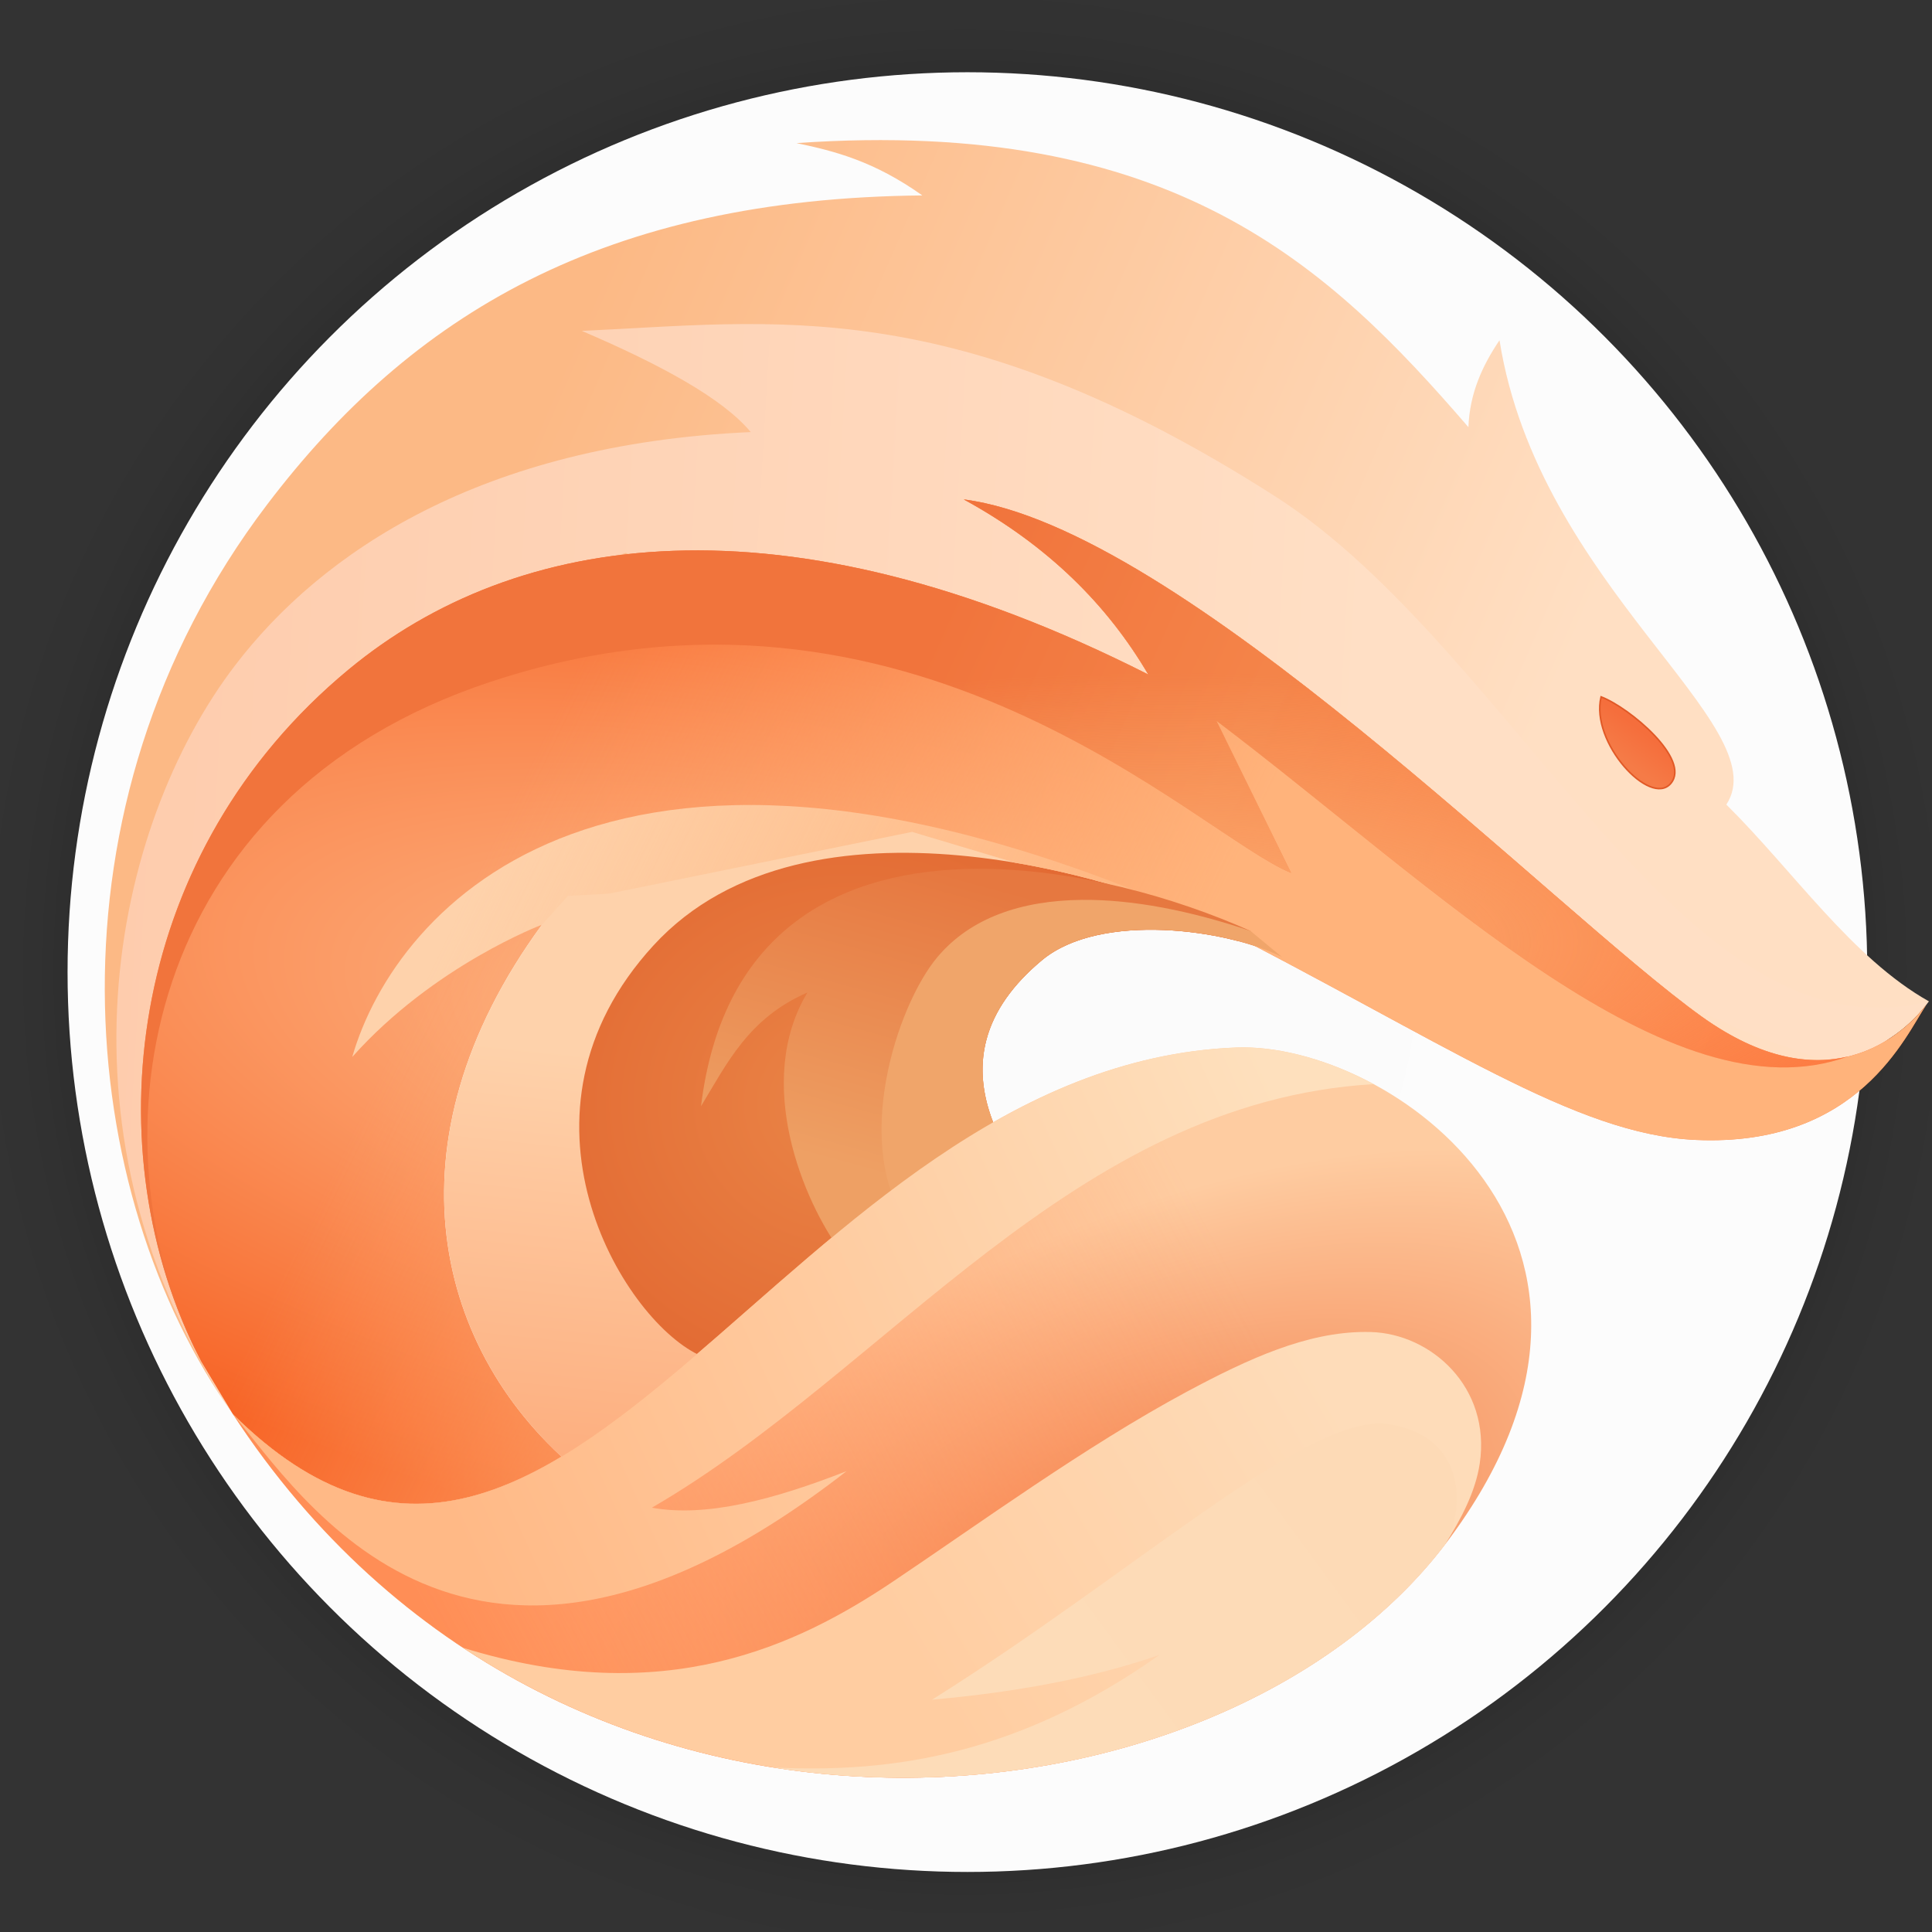 <?xml version="1.0" encoding="UTF-8" standalone="no"?>
<svg
   xmlns:dc="http://purl.org/dc/elements/1.1/"
   xmlns:cc="http://creativecommons.org/ns#"
   xmlns:rdf="http://www.w3.org/1999/02/22-rdf-syntax-ns#"
   xmlns:svg="http://www.w3.org/2000/svg"
   xmlns="http://www.w3.org/2000/svg"
   xmlns:xlink="http://www.w3.org/1999/xlink"
   xmlns:sodipodi="http://sodipodi.sourceforge.net/DTD/sodipodi-0.dtd"
   xmlns:inkscape="http://www.inkscape.org/namespaces/inkscape"
   width="64"
   height="64"
   viewBox="0 0 64 64"
   version="1.1"
   id="svg96"
   sodipodi:docname="firefox-icon.svg"
   inkscape:version="1.0.2 (e86c870879, 2021-01-15)">
  <rect x="0" y="0" width="64" height="64" fill="#333333" stroke="none"/>
  <sodipodi:namedview
     pagecolor="#ffffff"
     bordercolor="#666666"
     borderopacity="1"
     objecttolerance="10"
     gridtolerance="10"
     guidetolerance="10"
     inkscape:pageopacity="0"
     inkscape:pageshadow="2"
     inkscape:window-width="1920"
     inkscape:window-height="1031"
     id="namedview98"
     showgrid="false"
     inkscape:zoom="2.1268446"
     inkscape:cx="-124.37496"
     inkscape:cy="0.031595096"
     inkscape:window-x="0"
     inkscape:window-y="24"
     inkscape:window-maximized="1"
     inkscape:current-layer="svg96"
     inkscape:document-rotation="0" />
  <defs
     id="defs72">
    <linearGradient
       inkscape:collect="always"
       id="linearGradient1458">
      <stop
         style="stop-color:#000000;stop-opacity:1;"
         offset="0"
         id="stop1454" />
      <stop
         style="stop-color:#000000;stop-opacity:0.867;"
         offset="0.777"
         id="stop1554" />
      <stop
         style="stop-color:#000000;stop-opacity:0.294;"
         offset="0.889"
         id="stop1530" />
      <stop
         style="stop-color:#000000;stop-opacity:0.161;"
         offset="0.912"
         id="stop1538" />
      <stop
         style="stop-color:#000000;stop-opacity:0.106;"
         offset="0.927"
         id="stop1540" />
      <stop
         style="stop-color:#000000;stop-opacity:0.078;"
         offset="0.939"
         id="stop1552" />
      <stop
         style="stop-color:#000000;stop-opacity:0.047;"
         offset="0.954"
         id="stop1548" />
      <stop
         style="stop-color:#000000;stop-opacity:0.008;"
         offset="0.976"
         id="stop1550" />
      <stop
         style="stop-color:#000000;stop-opacity:0.008;"
         offset="0.986"
         id="stop1502" />
      <stop
         style="stop-color:#000000;stop-opacity:0;"
         offset="1"
         id="stop1456" />
    </linearGradient>
    <linearGradient
       inkscape:collect="always"
       id="linearGradient1440">
      <stop
         style="stop-color:#fbfbfb;stop-opacity:1;"
         offset="0"
         id="stop1448" />
      <stop
         style="stop-color:#fcfcfc;stop-opacity:1"
         offset="1"
         id="stop1438" />
    </linearGradient>
    <filter
       id="uos-downloadmanager512-a"
       width="1.229"
       height="1.229"
       x="-0.114"
       y="-0.114"
       filterUnits="objectBoundingBox">
      <feOffset
         dy="8"
         in="SourceAlpha"
         result="shadowOffsetOuter1"
         id="feOffset2" />
      <feGaussianBlur
         in="shadowOffsetOuter1"
         result="shadowBlurOuter1"
         stdDeviation="10"
         id="feGaussianBlur4" />
      <feComposite
         in="shadowBlurOuter1"
         in2="SourceAlpha"
         operator="out"
         result="shadowBlurOuter1"
         id="feComposite6" />
      <feColorMatrix
         in="shadowBlurOuter1"
         result="shadowMatrixOuter1"
         values="0 0 0 0 0   0 0 0 0 0   0 0 0 0 0  0 0 0 0.2 0"
         id="feColorMatrix8" />
      <feMerge
         id="feMerge14">
        <feMergeNode
           in="shadowMatrixOuter1"
           id="feMergeNode10" />
        <feMergeNode
           in="SourceGraphic"
           id="feMergeNode12" />
      </feMerge>
    </filter>
    <linearGradient
       id="uos-downloadmanager512-b"
       x1="236"
       x2="236"
       y1="0"
       y2="463.216"
       gradientUnits="userSpaceOnUse"
       gradientTransform="translate(20,20)">
      <stop
         offset="0%"
         stop-color="#FFF"
         id="stop17" />
      <stop
         offset="100%"
         stop-color="#EDEDED"
         id="stop19" />
    </linearGradient>
    <filter
       id="uos-downloadmanager512-c"
       width="1.598"
       height="1.909"
       x="-0.302"
       y="-0.455"
       filterUnits="objectBoundingBox">
      <feOffset
         dy="8"
         in="SourceAlpha"
         result="shadowOffsetOuter1"
         id="feOffset22" />
      <feGaussianBlur
         in="shadowOffsetOuter1"
         result="shadowBlurOuter1"
         stdDeviation="9"
         id="feGaussianBlur24" />
      <feColorMatrix
         in="shadowBlurOuter1"
         result="shadowMatrixOuter1"
         values="0 0 0 0 0.422   0 0 0 0 0.653   0 0 0 0 0.875  0 0 0 0.5 0"
         id="feColorMatrix26" />
      <feMerge
         id="feMerge32">
        <feMergeNode
           in="shadowMatrixOuter1"
           id="feMergeNode28" />
        <feMergeNode
           in="SourceGraphic"
           id="feMergeNode30" />
      </feMerge>
    </filter>
    <linearGradient
       id="uos-downloadmanager512-e"
       x1="119.063"
       x2="52.321"
       y1="42.51"
       y2="88.06"
       gradientTransform="scale(1.245,0.803)"
       gradientUnits="userSpaceOnUse">
      <stop
         offset="0%"
         stop-color="#7871EB"
         id="stop35" />
      <stop
         offset="100%"
         stop-color="#57E5FF"
         id="stop37" />
    </linearGradient>
    <path
       id="uos-downloadmanager512-d"
       d="m 67.462,102.186 -0.053,-0.053 v 0 c -0.311,-0.312 -0.612,-0.631 -0.903,-0.955 L 7.069,41.555 c -9.434,-9.464 -9.434,-24.776 0,-34.24 C 16.465,-2.11 31.724,-2.134 41.149,7.262 l 0.053,0.053 v 0 L 84.5,50.748 127.798,7.315 c 9.396,-9.426 24.654,-9.449 34.08,-0.053 0.018,0.018 0.035,0.035 0.053,0.053 9.434,9.464 9.434,24.776 0,34.24 l -59.437,59.623 c -0.291,0.324 -0.592,0.643 -0.903,0.955 -4.747,4.761 -10.989,7.124 -17.22,7.084 h -0.05 c -6.104,-0.038 -12.196,-2.381 -16.86,-7.031 z" />
    <radialGradient
       id="uos-downloadmanager512-f"
       cx="72.385"
       cy="59.556"
       r="75.321"
       fx="72.385"
       fy="59.556"
       gradientTransform="scale(1.177,0.85)"
       gradientUnits="userSpaceOnUse">
      <stop
         offset="0%"
         stop-color="#7871EB"
         id="stop41" />
      <stop
         offset="68.65%"
         stop-color="#65B3F9"
         stop-opacity=".389"
         id="stop43" />
      <stop
         offset="100%"
         stop-color="#5CD1FF"
         id="stop45" />
    </radialGradient>
    <filter
       id="uos-downloadmanager512-h"
       width="1.483"
       height="1.75"
       x="-0.241"
       y="-0.375"
       filterUnits="objectBoundingBox">
      <feOffset
         dy="14"
         in="SourceAlpha"
         result="shadowOffsetOuter1"
         id="feOffset48" />
      <feGaussianBlur
         in="shadowOffsetOuter1"
         result="shadowBlurOuter1"
         stdDeviation="11"
         id="feGaussianBlur50" />
      <feColorMatrix
         in="shadowBlurOuter1"
         result="shadowMatrixOuter1"
         values="0 0 0 0 0.419   0 0 0 0 0.779   0 0 0 0 0.884  0 0 0 0.5 0"
         id="feColorMatrix52" />
      <feMerge
         id="feMerge58">
        <feMergeNode
           in="shadowMatrixOuter1"
           id="feMergeNode54" />
        <feMergeNode
           in="SourceGraphic"
           id="feMergeNode56" />
      </feMerge>
    </filter>
    <linearGradient
       id="uos-downloadmanager512-j"
       x1="206.004"
       x2="114.211"
       y1="72.163"
       y2="161.352"
       gradientTransform="scale(1.252,0.799)"
       gradientUnits="userSpaceOnUse">
      <stop
         offset="0%"
         stop-color="#2B86FF"
         id="stop61" />
      <stop
         offset="100%"
         stop-color="#26F9B9"
         id="stop63" />
    </linearGradient>
    <path
       id="uos-downloadmanager512-i"
       d="m 115.248,170.97 -0.008,-0.008 v 0 L 12.258,67.952 c -15.314,-15.318 -15.314,-40.149 0,-55.467 15.308,-15.313 40.132,-15.316 55.444,-0.008 0.003,0.003 0.005,0.005 0.008,0.008 L 143,87.796 218.29,12.485 c 15.308,-15.313 40.132,-15.316 55.444,-0.008 l 0.008,0.008 v 0 c 15.314,15.318 15.314,40.149 0,55.467 L 170.76,170.963 c -7.654,7.656 -17.687,11.485 -27.721,11.487 h -0.068 c -10.033,0.001 -20.067,-3.825 -27.724,-11.479 z" />
    <linearGradient
       id="uos-downloadmanager512-k"
       x1="39.015"
       x2="148.913"
       y1="93.788"
       y2="70.975"
       gradientTransform="scale(1.13,0.885)"
       gradientUnits="userSpaceOnUse">
      <stop
         offset="0%"
         stop-color="#26F5BB"
         id="stop67" />
      <stop
         offset="100%"
         stop-color="#2B86FE"
         id="stop69" />
    </linearGradient>
    <radialGradient
       inkscape:collect="always"
       xlink:href="#linearGradient1030"
       id="radialGradient1032"
       cx="1859.352"
       cy="767.302"
       fx="1859.352"
       fy="767.302"
       r="173.226"
       gradientTransform="matrix(1.125,0,0,1.023,-232.849,-17.499)"
       gradientUnits="userSpaceOnUse" />
    <linearGradient
       inkscape:collect="always"
       id="linearGradient1030">
      <stop
         style="stop-color:#ea8547;stop-opacity:1"
         offset="0"
         id="stop1026" />
      <stop
         style="stop-color:#e0612c;stop-opacity:1"
         offset="1"
         id="stop1028" />
    </linearGradient>
    <linearGradient
       inkscape:collect="always"
       xlink:href="#linearGradient876"
       id="linearGradient878"
       x1="1721.996"
       y1="462.62"
       x2="2145.175"
       y2="646.523"
       gradientUnits="userSpaceOnUse" />
    <linearGradient
       inkscape:collect="always"
       id="linearGradient876">
      <stop
         style="stop-color:#fcb985;stop-opacity:1;"
         offset="0"
         id="stop872" />
      <stop
         style="stop-color:#ffdfc3;stop-opacity:1"
         offset="1"
         id="stop874" />
    </linearGradient>
    <linearGradient
       inkscape:collect="always"
       xlink:href="#linearGradient894"
       id="linearGradient896"
       x1="1536.044"
       y1="632.505"
       x2="2086.584"
       y2="664.928"
       gradientUnits="userSpaceOnUse" />
    <linearGradient
       inkscape:collect="always"
       id="linearGradient894">
      <stop
         style="stop-color:#feccad;stop-opacity:1"
         offset="0"
         id="stop890" />
      <stop
         style="stop-color:#ffdfc5;stop-opacity:1"
         offset="1"
         id="stop892" />
    </linearGradient>
    <radialGradient
       inkscape:collect="always"
       xlink:href="#linearGradient866"
       id="radialGradient868"
       cx="1871.796"
       cy="709.188"
       fx="1871.796"
       fy="709.188"
       r="394.733"
       gradientTransform="matrix(1.629,0.37,-0.129,0.566,-1062.251,-334.285)"
       gradientUnits="userSpaceOnUse" />
    <linearGradient
       inkscape:collect="always"
       id="linearGradient866">
      <stop
         style="stop-color:#fec394;stop-opacity:1"
         offset="0"
         id="stop862" />
      <stop
         style="stop-color:#f76325;stop-opacity:1"
         offset="1"
         id="stop864" />
    </linearGradient>
    <linearGradient
       inkscape:collect="always"
       xlink:href="#linearGradient947"
       id="linearGradient949"
       x1="1774.921"
       y1="939.533"
       x2="1794.746"
       y2="750.018"
       gradientUnits="userSpaceOnUse" />
    <linearGradient
       inkscape:collect="always"
       id="linearGradient947">
      <stop
         style="stop-color:#fdac7c;stop-opacity:1"
         offset="0"
         id="stop943" />
      <stop
         style="stop-color:#fed2ab;stop-opacity:1"
         offset="1"
         id="stop945" />
    </linearGradient>
    <linearGradient
       inkscape:collect="always"
       xlink:href="#linearGradient957"
       id="linearGradient959"
       x1="1992.552"
       y1="738.233"
       x2="1722.995"
       y2="607.69"
       gradientUnits="userSpaceOnUse" />
    <linearGradient
       inkscape:collect="always"
       id="linearGradient957">
      <stop
         style="stop-color:#ffb37b;stop-opacity:1;"
         offset="0"
         id="stop953" />
      <stop
         style="stop-color:#ffb37b;stop-opacity:0;"
         offset="1"
         id="stop955" />
    </linearGradient>
    <radialGradient
       inkscape:collect="always"
       xlink:href="#linearGradient970"
       id="radialGradient972"
       cx="1964.697"
       cy="1015.615"
       fx="1964.697"
       fy="1015.615"
       r="286.697"
       gradientTransform="matrix(0.967,-0.489,0.254,0.502,-174.822,1438.537)"
       gradientUnits="userSpaceOnUse" />
    <linearGradient
       inkscape:collect="always"
       id="linearGradient970">
      <stop
         style="stop-color:#f2733d;stop-opacity:1"
         offset="0"
         id="stop966" />
      <stop
         style="stop-color:#fecca1;stop-opacity:1"
         offset="1"
         id="stop968" />
    </linearGradient>
    <linearGradient
       inkscape:collect="always"
       xlink:href="#linearGradient917"
       id="linearGradient921"
       gradientUnits="userSpaceOnUse"
       x1="1874.498"
       y1="608.014"
       x2="2235.988"
       y2="771.104" />
    <linearGradient
       inkscape:collect="always"
       id="linearGradient917">
      <stop
         style="stop-color:#f1743c;stop-opacity:1"
         offset="0"
         id="stop913" />
      <stop
         style="stop-color:#f48449;stop-opacity:1;"
         offset="0.359"
         id="stop923" />
      <stop
         style="stop-color:#fd783e;stop-opacity:1"
         offset="1"
         id="stop915" />
    </linearGradient>
    <radialGradient
       inkscape:collect="always"
       xlink:href="#linearGradient931"
       id="radialGradient933"
       cx="1992.623"
       cy="707.427"
       fx="1992.623"
       fy="707.427"
       r="377.022"
       gradientTransform="matrix(1,-0.01,0.003,0.32,-2.074,491.115)"
       gradientUnits="userSpaceOnUse" />
    <linearGradient
       inkscape:collect="always"
       id="linearGradient931">
      <stop
         style="stop-color:#fdad72;stop-opacity:1;"
         offset="0"
         id="stop927" />
      <stop
         style="stop-color:#fdad72;stop-opacity:0;"
         offset="1"
         id="stop929" />
    </linearGradient>
    <linearGradient
       inkscape:collect="always"
       xlink:href="#linearGradient1001"
       id="linearGradient1003"
       x1="1690.127"
       y1="1024.141"
       x2="2030.059"
       y2="844.401"
       gradientUnits="userSpaceOnUse" />
    <linearGradient
       inkscape:collect="always"
       id="linearGradient1001">
      <stop
         style="stop-color:#ff8e56;stop-opacity:1;"
         offset="0"
         id="stop997" />
      <stop
         style="stop-color:#ff8e56;stop-opacity:0;"
         offset="1"
         id="stop999" />
    </linearGradient>
    <linearGradient
       inkscape:collect="always"
       xlink:href="#linearGradient978"
       id="linearGradient980"
       x1="2080.244"
       y1="909.378"
       x2="1892.446"
       y2="1019.929"
       gradientUnits="userSpaceOnUse" />
    <linearGradient
       inkscape:collect="always"
       id="linearGradient978">
      <stop
         style="stop-color:#fedcb9;stop-opacity:1;"
         offset="0"
         id="stop974" />
      <stop
         style="stop-color:#ffcda1;stop-opacity:1"
         offset="1"
         id="stop976" />
    </linearGradient>
    <linearGradient
       inkscape:collect="always"
       xlink:href="#linearGradient1048"
       id="linearGradient1050"
       x1="1894.363"
       y1="663.012"
       x2="1858.377"
       y2="794.883"
       gradientUnits="userSpaceOnUse" />
    <linearGradient
       inkscape:collect="always"
       id="linearGradient1048">
      <stop
         style="stop-color:#e67840;stop-opacity:1"
         offset="0"
         id="stop1044" />
      <stop
         style="stop-color:#eea064;stop-opacity:1"
         offset="1"
         id="stop1046" />
    </linearGradient>
    <linearGradient
       inkscape:collect="always"
       xlink:href="#linearGradient991"
       id="linearGradient993"
       x1="1681.011"
       y1="945.743"
       x2="2055.566"
       y2="776.104"
       gradientUnits="userSpaceOnUse" />
    <linearGradient
       inkscape:collect="always"
       id="linearGradient991">
      <stop
         style="stop-color:#ffb986;stop-opacity:1"
         offset="0"
         id="stop987" />
      <stop
         style="stop-color:#fee0bd;stop-opacity:1"
         offset="1"
         id="stop989" />
    </linearGradient>
    <linearGradient
       inkscape:collect="always"
       xlink:href="#linearGradient1022"
       id="linearGradient1024"
       x1="1951.923"
       y1="1049.973"
       x2="2101.496"
       y2="940.432"
       gradientUnits="userSpaceOnUse" />
    <linearGradient
       inkscape:collect="always"
       id="linearGradient1022">
      <stop
         style="stop-color:#fddcb8;stop-opacity:1;"
         offset="0"
         id="stop1018" />
      <stop
         style="stop-color:#fddab6;stop-opacity:1"
         offset="1"
         id="stop1020" />
    </linearGradient>
    <linearGradient
       inkscape:collect="always"
       xlink:href="#linearGradient1058"
       id="linearGradient1060"
       x1="1324.03"
       y1="608.189"
       x2="1314.84"
       y2="620.15"
       gradientUnits="userSpaceOnUse"
       gradientTransform="translate(890.248,-1.789)" />
    <linearGradient
       inkscape:collect="always"
       id="linearGradient1058">
      <stop
         style="stop-color:#f56e3c;stop-opacity:1;"
         offset="0"
         id="stop1054" />
      <stop
         style="stop-color:#f57b47;stop-opacity:1"
         offset="1"
         id="stop1056" />
    </linearGradient>
    <radialGradient
       inkscape:collect="always"
       xlink:href="#linearGradient1440"
       id="radialGradient1442"
       cx="167.098"
       cy="29.78"
       fx="167.098"
       fy="29.78"
       r="29.809"
       gradientUnits="userSpaceOnUse"
       gradientTransform="translate(-135.051,2.423)" />
    <radialGradient
       inkscape:collect="always"
       xlink:href="#linearGradient1458"
       id="radialGradient1460"
       cx="167.309"
       cy="30.56"
       fx="167.309"
       fy="30.56"
       r="33.384"
       gradientUnits="userSpaceOnUse"
       gradientTransform="matrix(1.005,0,0,1.005,-136.182,1.475)" />
  </defs>
  <circle
     style="opacity:0.296;fill:url(#radialGradient1460);fill-opacity:1;stroke-width:0.468;stroke-linecap:round;stroke-linejoin:round"
     id="circle1452"
     cx="32.047"
     cy="32.202"
     r="33.567" />
  <circle
     style="fill:url(#radialGradient1442);fill-opacity:1;stroke-width:0.416;stroke-linecap:round;stroke-linejoin:round"
     id="path611"
     cx="32.047"
     cy="32.202"
     r="29.809" />
  <g
     id="g1078"
     transform="matrix(0.075,0,0,0.075,-111.322,-20.982)">
    <path
       style="fill:url(#radialGradient1032);fill-opacity:1;stroke:none;stroke-width:1px;stroke-linecap:butt;stroke-linejoin:miter;stroke-opacity:1"
       d="m 1925.334,781.029 c -14.199,-30.191 -6.63,-55.642 19.169,-77.153 25.799,-21.512 82.219,-13.606 106.029,-1.398 l -108.982,-90.273 -185.617,11.324 -17.724,88.004 -34.127,124.995 89.329,85.872 z"
       id="path860"
       sodipodi:nodetypes="czc" />
    <path
       style="fill:url(#linearGradient878);fill-opacity:1;stroke:none;stroke-width:1px;stroke-linecap:butt;stroke-linejoin:miter;stroke-opacity:1"
       d="m 1587.212,904.435 c -64.004,-92.307 -56.32,-240.157 51.123,-329.008 73.373,-60.677 191.198,-79.742 353.133,2.247 -17.852,-30.386 -43.845,-56.74 -81.486,-77.327 96.154,12.472 260.382,181.479 325.87,228.386 65.488,46.907 100.374,-6.711 100.374,-6.711 -33.863,-19.053 -59.788,-57.513 -89.428,-86.891 22.794,-34.914 -82.932,-96.329 -100.197,-205.095 -7.499,11.134 -13.171,23.309 -13.732,38.392 -61.646,-71.45 -130.762,-136.963 -296.768,-125.471 16.941,3.563 34.198,7.956 55.572,23.12 -140.58,1.322 -225.767,52.728 -289.387,136.523 -101.607,133.829 -84.603,304.615 -15.075,401.836 z"
       id="path20"
       sodipodi:nodetypes="cscczccccccsc" />
    <path
       style="fill:url(#linearGradient896);fill-opacity:1;stroke:none;stroke-width:1px;stroke-linecap:butt;stroke-linejoin:miter;stroke-opacity:1"
       d="m 2336.226,722.021 c -108.309,28.05 -181.722,-154.608 -288.734,-223.05 -142.076,-90.868 -222.584,-76.74 -306.226,-73.067 34.769,14.9 62.257,29.8 74.615,44.7 -119.092,5.289 -189.685,53.224 -227.706,102.981 -54.468,71.282 -83.519,207.996 -0.966,330.85 20.372,-127.102 -4.551,-324.215 173.496,-380.46 76.555,32.08 165.811,30.172 240.642,65.68 102.281,48.534 190.684,133.397 302.94,162.101 z"
       id="path880"
       sodipodi:nodetypes="csccsccscc" />
    <path
       id="path22"
       style="fill:url(#radialGradient868);fill-opacity:1;stroke:none;stroke-width:1px;stroke-linecap:butt;stroke-linejoin:miter;stroke-opacity:1"
       d="m 1909.982,500.346 c 37.64,20.587 63.635,46.942 81.486,77.328 -161.935,-81.989 -279.762,-62.925 -353.135,-2.248 -98.787,81.693 -113.234,213.258 -65.174,305.674 l 14.051,23.336 13.105,15.361 62.443,37.469 126.158,-13.699 -22.691,-39.191 -25.951,25.709 c -63.924,-52.358 -87.189,-145.411 -16.619,-241.881 l 11.527,-12.737 18.074,-0.991 133.889,-27.285 45.576,13.633 c 37.718,6.371 69.538,18.127 82.455,24.666 108.144,55.059 164.76,95.412 218.256,97.76 71.933,3.157 92.673,-46.481 101.695,-59.719 -6.124,8.137 -40.199,47.519 -99.277,5.203 -65.488,-46.907 -229.716,-215.915 -325.869,-228.387 z"
       sodipodi:nodetypes="ccscccccccccccccscsc" />
    <path
       style="fill:url(#linearGradient949);fill-opacity:1;stroke:none;stroke-width:1px;stroke-linecap:butt;stroke-linejoin:miter;stroke-opacity:1"
       d="m 1723.657,688.204 c 0,0 -47.696,17.916 -83.773,58.388 18.864,-65.863 114.606,-176.377 375.294,-61.103 v 0 c -31.351,-15.87 -174.025,-62.51 -242.245,11.841 -68.22,74.351 -14.191,164.409 19.815,180.77 l -52.472,51.986 c -63.924,-52.358 -87.189,-145.412 -16.619,-241.881"
       id="path18"
       sodipodi:nodetypes="cccczccc" />
    <path
       id="path951"
       style="fill:url(#linearGradient959);fill-opacity:1;stroke:none;stroke-width:1px;stroke-linecap:butt;stroke-linejoin:miter;stroke-opacity:1"
       d="m 1909.982,500.346 c 37.64,20.587 63.635,46.942 81.486,77.328 -161.935,-81.989 -279.762,-62.925 -353.135,-2.248 -98.787,81.693 -113.234,213.258 -65.174,305.674 l 14.051,23.336 13.105,15.361 62.443,37.469 126.158,-13.699 -22.691,-39.191 -25.951,25.709 c -63.924,-52.358 -87.189,-145.411 -16.619,-241.881 l 11.527,-12.737 18.074,-0.991 133.889,-27.285 45.576,13.633 c 37.718,6.371 69.538,18.127 82.455,24.666 108.144,55.059 164.76,95.412 218.256,97.76 71.933,3.157 92.673,-46.481 101.695,-59.719 -6.124,8.137 -40.199,47.519 -99.277,5.203 -65.488,-46.907 -229.716,-215.915 -325.869,-228.387 z"
       sodipodi:nodetypes="ccscccccccccccccscsc" />
    <path
       style="fill:url(#radialGradient972);fill-opacity:1;stroke:none;stroke-width:1px;stroke-linecap:butt;stroke-linejoin:miter;stroke-opacity:1"
       d="m 1587.212,904.435 c 146.141,144.781 243.866,-154.184 443.014,-162.004 68.036,-2.672 193.045,85.761 93.018,218.587 -100.027,132.825 -392.754,162.742 -536.032,-56.582 z"
       id="path14"
       sodipodi:nodetypes="cszc" />
    <path
       id="path898"
       style="fill:url(#linearGradient921);fill-opacity:1;stroke:none;stroke-width:1px;stroke-linecap:butt;stroke-linejoin:miter;stroke-opacity:1"
       d="m 1909.982,500.346 c 37.64,20.587 63.635,46.942 81.486,77.328 -161.935,-81.989 -279.76,-62.923 -353.133,-2.246 -96.658,79.932 -112.567,207.604 -68.189,299.639 0.492,0.862 0.979,1.736 1.482,2.574 -47.285,-93.873 -25.957,-245.458 129.504,-296.789 185.518,-61.255 312.451,67.944 353.42,84.461 l -32.922,-67.129 c 97.545,73.806 200.505,176.68 278.994,148.18 -16.261,3.926 -37.946,1.583 -64.772,-17.631 C 2170.365,681.826 2006.136,512.818 1909.982,500.346 Z"
       sodipodi:nodetypes="ccsccscccsc" />
    <path
       id="path925"
       style="fill:url(#radialGradient933);fill-opacity:1;stroke:none;stroke-width:1px;stroke-linecap:butt;stroke-linejoin:miter;stroke-opacity:1"
       d="m 1909.982,500.346 c 37.64,20.587 63.635,46.942 81.486,77.328 -161.935,-81.989 -279.76,-62.923 -353.133,-2.246 -96.658,79.932 -112.567,207.604 -68.189,299.639 0.492,0.862 0.979,1.736 1.482,2.574 -47.285,-93.873 -25.957,-245.458 129.504,-296.789 185.518,-61.255 312.451,67.944 353.42,84.461 l -32.922,-67.129 c 97.545,73.806 200.505,176.68 278.994,148.18 -16.261,3.926 -37.946,1.583 -64.772,-17.631 C 2170.365,681.826 2006.136,512.818 1909.982,500.346 Z"
       sodipodi:nodetypes="ccsccscccsc" />
    <path
       style="fill:url(#linearGradient1003);fill-opacity:1;stroke:none;stroke-width:1px;stroke-linecap:butt;stroke-linejoin:miter;stroke-opacity:1"
       d="m 1587.212,904.435 c 146.141,144.781 243.866,-154.184 443.014,-162.004 68.036,-2.672 193.045,85.761 93.018,218.587 -100.027,132.825 -392.754,162.742 -536.032,-56.582 z"
       id="path995"
       sodipodi:nodetypes="cszc" />
    <path
       id="path961"
       style="fill:url(#linearGradient980);fill-opacity:1;stroke:none;stroke-width:1px;stroke-linecap:butt;stroke-linejoin:miter;stroke-opacity:1"
       d="m 2087.281,868.061 c -25.754,0.038 -51.345,11.683 -78.881,26.443 -44.693,24.029 -91.435,58.132 -130.178,84.131 -41.067,27.428 -100.204,56.624 -189.475,28.893 150.941,99.732 353.144,59.934 433.664,-45.428 7.161,-11.242 13.615,-23.48 15.461,-35.92 5.004,-33.729 -21.502,-57.344 -48.1,-58.086 -0.831,-0.023 -1.661,-0.034 -2.492,-0.033 z" />
    <path
       id="path1039"
       style="fill:url(#linearGradient1050);fill-opacity:1;stroke:none;stroke-width:1px;stroke-linecap:butt;stroke-linejoin:miter;stroke-opacity:1"
       d="m 1915.641,663.496 c -58.522,0.343 -112.063,25.492 -121.725,104.881 11.493,-18.957 21.005,-38.961 47.006,-50.244 -23.657,39.372 -2.058,92.147 15.379,115.287 l 68.314,-53.988 c -13.191,-29.491 -5.455,-54.426 19.887,-75.557 20.179,-16.825 59.09,-15.654 86.478,-8.504 l 5.615,-4.438 c -32.892,-14.73 -78.25,-27.688 -120.955,-27.438 z" />
    <path
       id="path1034"
       style="fill:#f0a56a;fill-opacity:1;stroke:none;stroke-width:1px;stroke-linecap:butt;stroke-linejoin:miter;stroke-opacity:1"
       d="m 1962.113,677.217 c -26.809,0.273 -49.207,7.983 -63.725,25.209 -18.202,21.598 -38.379,84.306 -12.236,119.461 l 2.812,-1.885 36.369,-38.973 c -14.199,-30.191 -6.631,-55.643 19.168,-77.154 25.799,-21.512 82.221,-13.606 106.031,-1.398 l -13.938,-11.543 c -26.558,-8.954 -52.065,-13.945 -74.482,-13.717 z" />
    <path
       id="path982"
       style="fill:url(#linearGradient993);fill-opacity:1;stroke:none;stroke-width:1px;stroke-linecap:butt;stroke-linejoin:miter;stroke-opacity:1"
       d="m 2033.455,742.373 c -1.09,-0.003 -2.166,0.017 -3.228,0.059 -199.148,7.821 -296.875,306.785 -443.016,162.004 29.714,34.905 103.242,155.756 270.996,25.111 -32.064,12.539 -61.962,20.521 -85.982,16.133 104.25,-60.468 185.753,-179.203 318.779,-187.08 -19.539,-10.534 -40.175,-16.186 -57.549,-16.227 z" />
    <path
       id="path1005"
       style="fill:url(#linearGradient1024);fill-opacity:1;stroke:none;stroke-width:1px;stroke-linecap:butt;stroke-linejoin:miter;stroke-opacity:1"
       d="m 2094.553,908.506 c -36.431,-0.989 -110.164,66.517 -198.596,121.982 36.956,-3.299 70.86,-9.511 100.49,-19.801 -61.483,43.492 -117.052,52.43 -170.629,49.736 118.925,18.924 238.946,-22.89 296.594,-98.324 8.656,-14.102 10.646,-47.612 -24.451,-53.281 -1.097,-0.177 -2.233,-0.281 -3.408,-0.312 z" />
    <path
       style="fill:url(#linearGradient1060);fill-opacity:1;stroke:#e15927;stroke-width:0.7;stroke-linecap:butt;stroke-linejoin:miter;stroke-miterlimit:4;stroke-dasharray:none;stroke-opacity:1"
       d="m 2191.47,587.554 c -4.861,20.245 21.706,48.829 30.767,38.245 9.061,-10.584 -18.19,-33.455 -30.767,-38.245 z"
       id="path1052"
       sodipodi:nodetypes="czc" />
  </g>
</svg>
